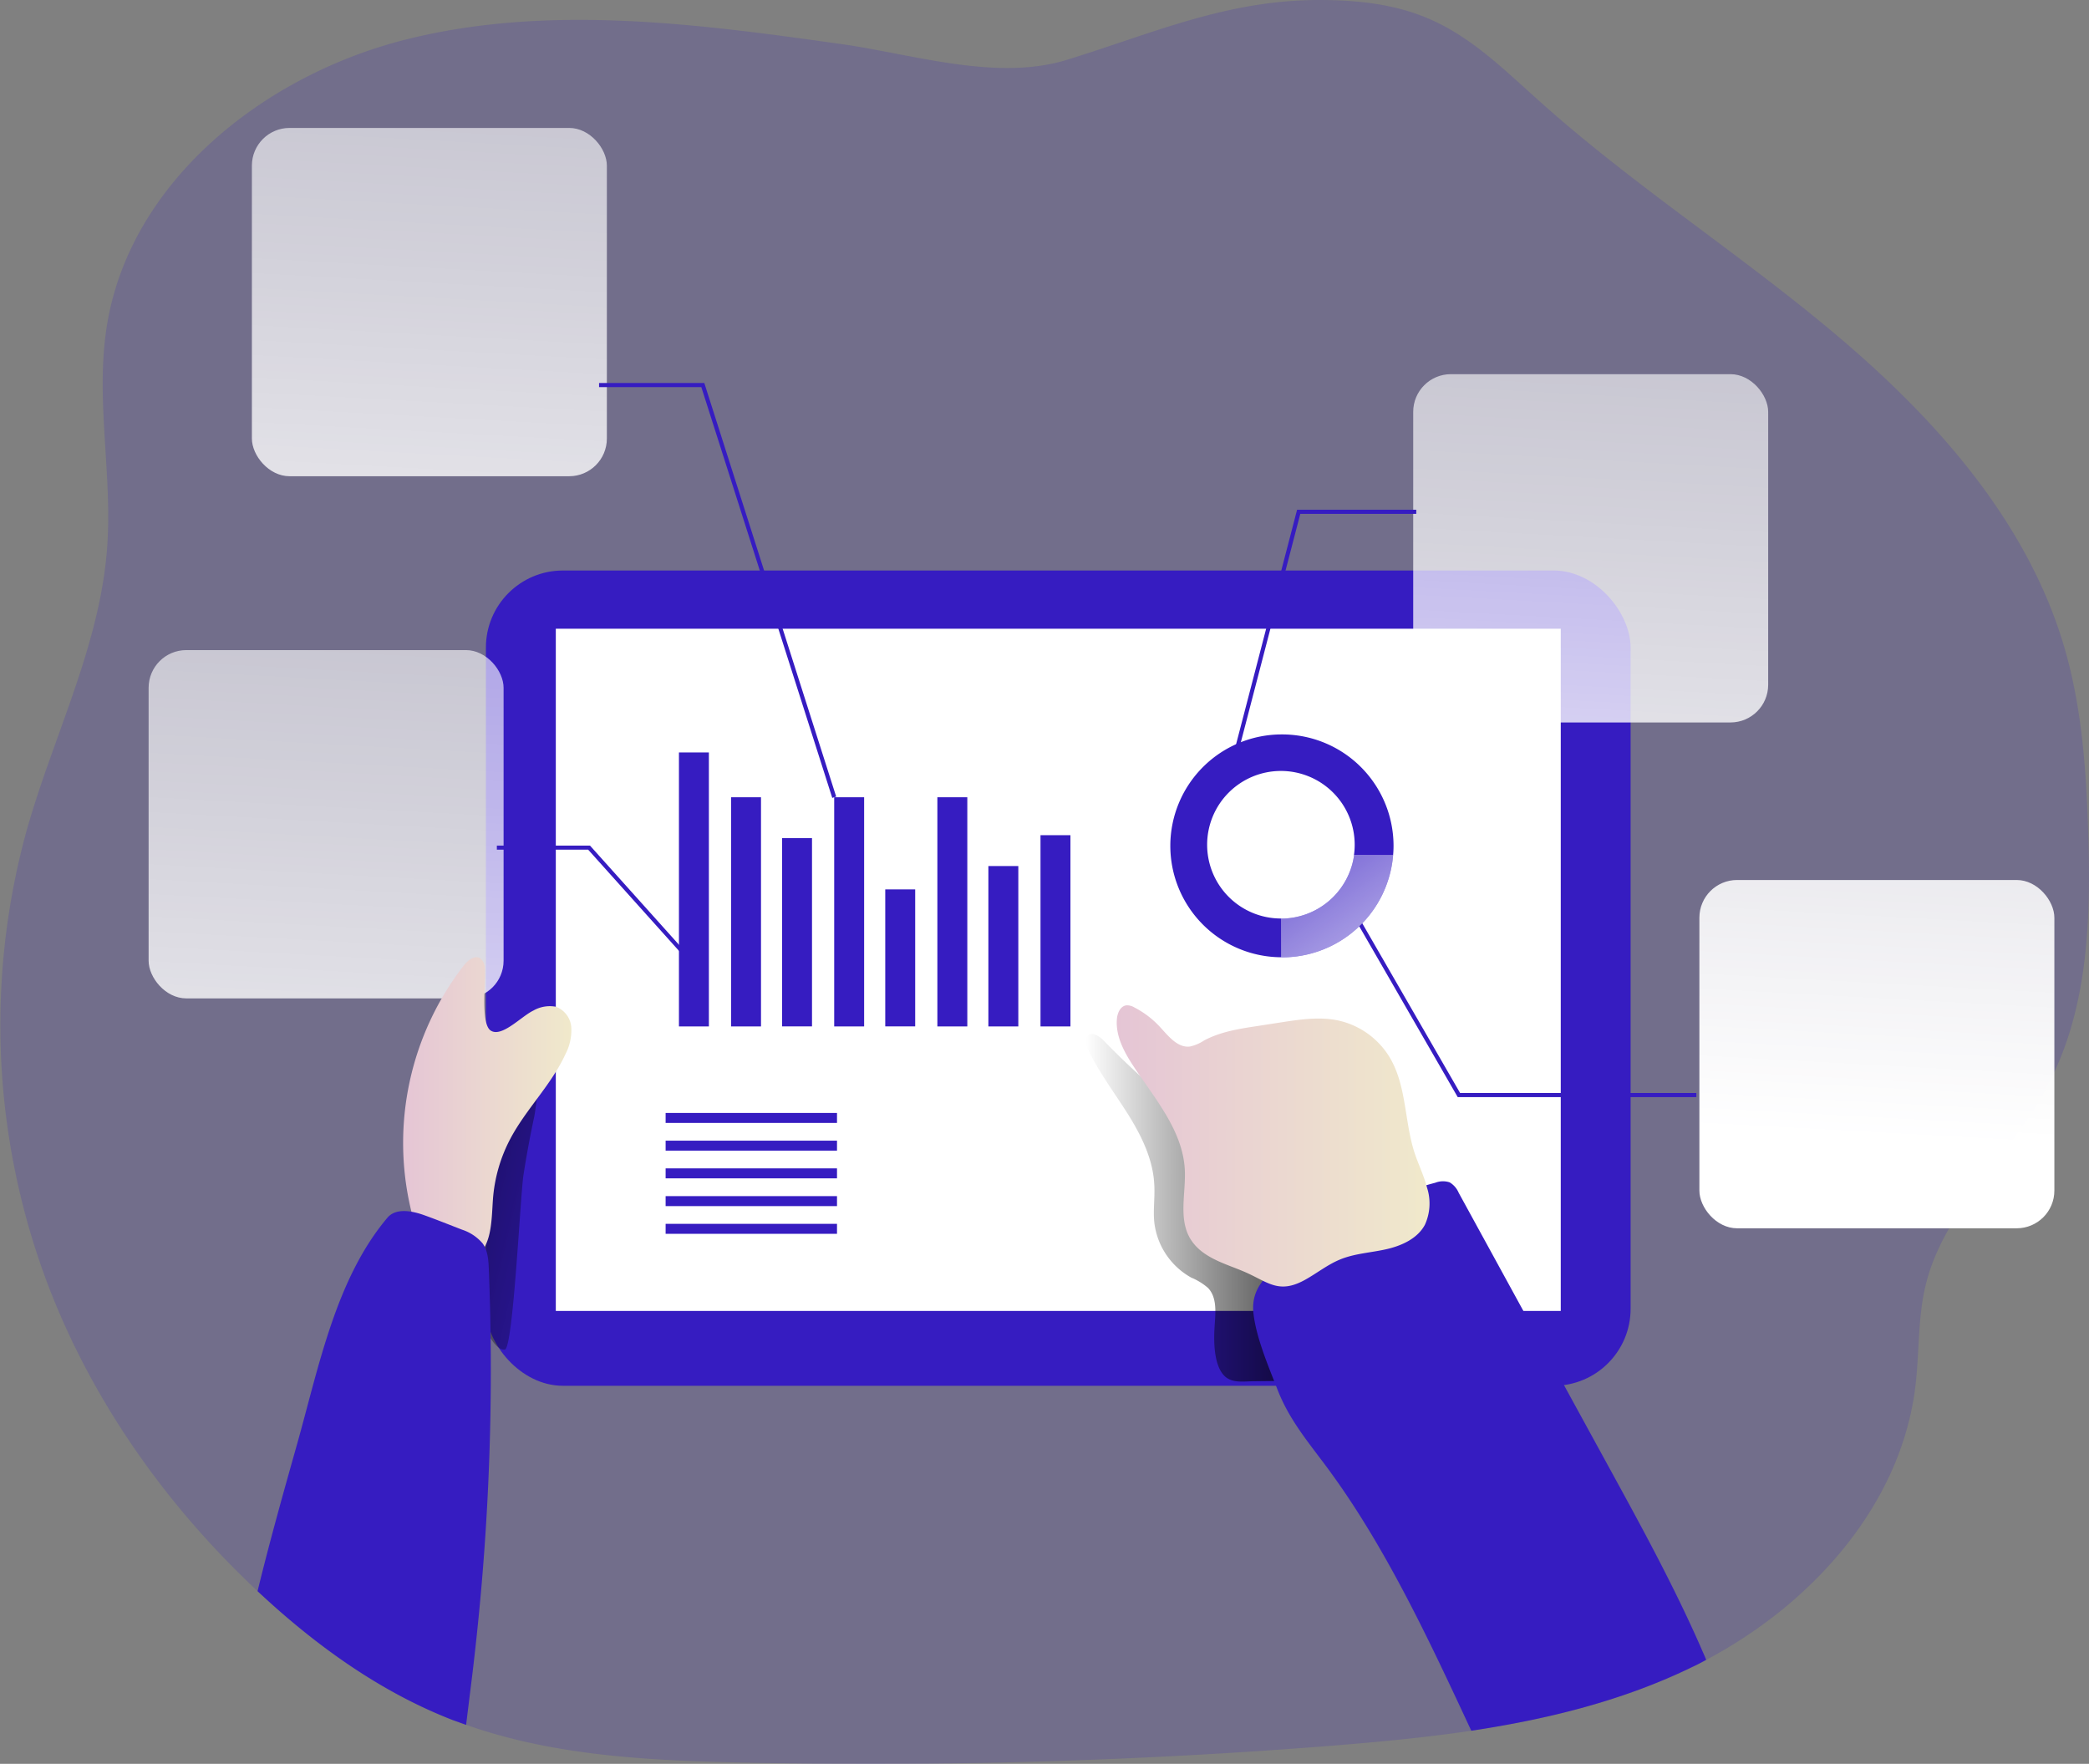 <svg xmlns="http://www.w3.org/2000/svg" xmlns:xlink="http://www.w3.org/1999/xlink" id="Layer_1" data-name="Layer 1" viewBox="0 0 431.25 364.11"><rect x="0" y="0" width="431.25" height="364.11" fill="#808080" stroke="none"/><defs><linearGradient id="linear-gradient" x1="157.22" x2="62.67" y1="256.97" y2="234.45" gradientUnits="userSpaceOnUse"><stop offset="0" stop-opacity="0"/><stop offset=".99"/></linearGradient><linearGradient id="linear-gradient-2" x1="243.21" x2="305.52" y1="250.14" y2="250.14" xlink:href="#linear-gradient"/><linearGradient id="linear-gradient-3" x1="343.33" x2="321.91" y1="-159.82" y2="231.35" gradientUnits="userSpaceOnUse"><stop offset=".02" stop-color="#fff" stop-opacity="0"/><stop offset=".14" stop-color="#fff" stop-opacity=".06"/><stop offset=".32" stop-color="#fff" stop-opacity=".39"/><stop offset=".68" stop-color="#fff" stop-opacity=".68"/><stop offset="1" stop-color="#fff"/></linearGradient><linearGradient id="linear-gradient-4" x1="407.95" x2="386.54" y1="-156.73" y2="234.44" gradientUnits="userSpaceOnUse"><stop offset=".02" stop-color="#fff" stop-opacity="0"/><stop offset=".32" stop-color="#fff" stop-opacity=".39"/><stop offset=".68" stop-color="#fff" stop-opacity=".68"/><stop offset="1" stop-color="#fff"/></linearGradient><linearGradient id="linear-gradient-5" x1="103.67" x2="82.26" y1="-212.38" y2="178.79" xlink:href="#linear-gradient-4"/><linearGradient id="linear-gradient-6" x1="82.16" x2="60.75" y1="-101.12" y2="290.05" xlink:href="#linear-gradient-4"/><linearGradient id="linear-gradient-7" x1="102.25" x2="137.02" y1="229.93" y2="229.93" gradientUnits="userSpaceOnUse"><stop offset="0" stop-color="#e5c5d5"/><stop offset=".42" stop-color="#ead4d1"/><stop offset="1" stop-color="#f0e9cb"/></linearGradient><linearGradient id="linear-gradient-8" x1="249.6" x2="314.18" y1="237.4" y2="237.4" xlink:href="#linear-gradient-7"/><linearGradient id="linear-gradient-9" x1="278.92" x2="317.94" y1="165.56" y2="219.5" xlink:href="#linear-gradient-4"/></defs><title>Analyze Report 3</title><path fill="#361cc1" d="M441.83,224.79c-7.62,14.36-21.42,25.57-25.25,41.38-1.65,6.82-1.27,14-2.12,20.95-3,24.45-21.33,44.83-43.18,56.38-.92.5-1.85,1-2.77,1.42-14.35,7-29.88,10.82-45.72,13.21-9.63,1.43-19.37,2.34-29,3.11Q233.48,366,173,364.71c-19.48-.4-39.35-1.32-57.67-7.79-.94-.32-1.87-.67-2.8-1-14.86-5.77-28.06-15.25-39.74-26.1l-.54-.5c-17.42-16.28-31.83-36-41.14-57.91a151.17,151.17,0,0,1-6.55-99.11c5.51-19.52,15.13-38.14,16.62-58.36,1.12-15.2-2.46-30.6-.08-45.65C45.78,38.37,73.56,16.36,102.9,9S163.11,5.77,193.07,10c14.63,2.09,31.76,7.67,46.25,3.2C257.13,7.72,272.1.89,291.32.85c7.84,0,15.83.82,23,4,8.7,3.8,15.6,10.7,22.67,17,19.73,17.68,42.23,32,62.39,49.2s38.44,38.09,45.86,63.52c3.63,12.43,4.52,25.5,4.91,38.44C450.7,190.69,450.13,209.17,441.83,224.79Z" opacity=".18" transform="translate(-19.06 -0.85)" style="isolation:isolate"/><rect width="236.31" height="168.3" x="100.31" y="117.77" fill="#361cc1" rx="15.9"/><path fill="url(#linear-gradient)" d="M132,220.32c-2.43,1.74-5.65,2-8.2,3.51a13.74,13.74,0,0,0-5.2,6.85c-2.38,5.87-2.73,12.35-2.7,18.68,0,6.69-.1,14.14,1.44,20.68.42,1.8,3.22,9.71,5.94,9.41,1.72-.19,3.2-31.89,3.84-36s1.36-8,2.21-12C129.76,229.47,130.42,221.46,132,220.32Z" transform="translate(-19.06 -0.85)"/><rect width="207.46" height="140.83" x="114.74" y="129.79" fill="#fff"/><path fill="url(#linear-gradient-2)" d="M269.76,275.41c.14-3,.76-6.49-1.31-8.68A12.71,12.71,0,0,0,265,264.6a15,15,0,0,1-7.65-11.43c-.26-2.55.15-5.13,0-7.7-.23-5.24-2.63-10.14-5.42-14.59s-6-8.64-8.26-13.39c-.47-1-.79-2.41.12-3s2.14.24,2.94,1C255.4,224.4,265,232.63,276,238.34c3.4,1.77,6.95,3.29,10.1,5.47,5.24,3.64,9.14,9,12,14.68s4.69,11.87,6.54,18c.68,2.24,1.35,4.68.56,6.88a3,3,0,0,1-1.24,1.66,4.09,4.09,0,0,1-1.84.4c-8,.44-16.07.45-24.12.55-2,0-4.37.47-6-.94C269.7,283,269.63,278.14,269.76,275.41Z" transform="translate(-19.06 -0.85)"/><rect width="6.18" height="56.56" x="140.16" y="155.33" fill="#361cc1"/><rect width="6.18" height="47.31" x="150.92" y="164.58" fill="#361cc1"/><rect width="6.18" height="38.86" x="161.45" y="173.02" fill="#361cc1"/><rect width="6.18" height="47.31" x="172.21" y="164.58" fill="#361cc1"/><rect width="6.18" height="28.28" x="182.75" y="183.6" fill="#361cc1"/><rect width="6.18" height="47.31" x="193.51" y="164.58" fill="#361cc1"/><rect width="6.18" height="33.11" x="204.04" y="178.78" fill="#361cc1"/><rect width="6.18" height="39.48" x="214.8" y="172.41" fill="#361cc1"/><rect width="35.38" height="2.06" x="137.41" y="229.75" fill="#361cc1"/><rect width="35.38" height="2.06" x="137.41" y="235.47" fill="#361cc1"/><rect width="35.38" height="2.06" x="137.41" y="241.19" fill="#361cc1"/><rect width="35.38" height="2.06" x="137.41" y="246.92" fill="#361cc1"/><rect width="35.38" height="2.06" x="137.41" y="252.64" fill="#361cc1"/><rect width="35.38" height="25.42" x="185.49" y="229.75" fill="none"/><path fill="#361cc1" d="M283.73,152.46a23,23,0,0,0-.14,46v-8h-.09a15.23,15.23,0,1,1,15.22-15.23,14.25,14.25,0,0,1-.16,2.18h8.09q.09-1,.09-1.95A23,23,0,0,0,283.73,152.46Z" transform="translate(-19.06 -0.85)"/><rect width="73.28" height="71.9" x="291.74" y="77.24" fill="url(#linear-gradient-3)" rx="7.78"/><rect width="73.28" height="71.9" x="350.82" y="181.66" fill="url(#linear-gradient-4)" rx="7.78"/><rect width="73.28" height="71.9" x="52" y="26.41" fill="url(#linear-gradient-5)" rx="7.78"/><rect width="73.28" height="71.9" x="30.68" y="134.2" fill="url(#linear-gradient-6)" rx="7.78"/><path fill="url(#linear-gradient-7)" d="M129.14,209.48a6.82,6.82,0,0,1,4.66-.81A4.91,4.91,0,0,1,137,213a10.68,10.68,0,0,1-1.21,5.46c-2.92,6.36-8.18,11.38-11.43,17.57a31.64,31.64,0,0,0-3.54,12.42c-.32,4.52-.17,10-4.09,12.31-2.78,1.59-6.51.51-8.77-1.77s-3.35-5.45-4.1-8.56a59.82,59.82,0,0,1,10.93-50.26c.85-1.09,2.3-2.24,3.45-1.47a2.82,2.82,0,0,1,.92,2.18c.24,2.38-.92,11.1,1.13,12.66C122.54,215.19,126.69,210.64,129.14,209.48Z" transform="translate(-19.06 -0.85)"/><path fill="#361cc1" d="M116.15,349.76l1.69-13.5c-.85,6.8-1.68,13.6-2.53,20.41l0,.25c-.94-.32-1.87-.67-2.8-1-14.86-5.77-28.06-15.25-39.74-26.1l-.54-.5c2.48-10.18,5.32-20.29,8.16-30.36,4.48-15.91,8-34.17,18.68-46.77,1.73-2,5-1.4,7.52-.5s5.26,2,7.84,3a9.41,9.41,0,0,1,4.28,2.86c1.07,1.5,1.19,3.45,1.26,5.3A518.41,518.41,0,0,1,116.15,349.76Z" transform="translate(-19.06 -0.85)"/><path fill="#361cc1" d="M371.28,343.5c-.92.5-1.85,1-2.77,1.42-14.35,7-29.88,10.82-45.72,13.21-8.55-18.36-17.53-37.68-29.44-53.89-4-5.44-8.08-10.13-10.56-16.52-1.86-4.78-4.53-11-5-16.07-.45-5.43,3.49-8.2,7.42-11.37A80.89,80.89,0,0,1,315.38,245a4.34,4.34,0,0,1,2.95-.07,4.55,4.55,0,0,1,1.85,2.13L351,303.36c6.81,12.43,13.63,24.88,19.31,37.87C370.63,342,371,342.74,371.28,343.5Z" transform="translate(-19.06 -0.85)"/><path fill="url(#linear-gradient-8)" d="M264.69,256.41c-2.38-4.19-.77-9.42-1.05-14.24-.48-8-6.19-14.54-10.6-21.24-1.93-2.92-3.7-6.23-3.41-9.72.1-1.25.74-2.71,2-2.83a2.92,2.92,0,0,1,1.61.44,19,19,0,0,1,5.26,4c1.75,1.89,3.64,4.37,6.2,4.07a8.48,8.48,0,0,0,2.91-1.24c3.39-1.82,7.27-2.43,11.07-3l4.84-.75c3.93-.61,8-1.21,11.85-.38A16.57,16.57,0,0,1,306,219.22c3.4,5.78,3,13,5,19.37.8,2.5,2,4.88,2.65,7.42a10.58,10.58,0,0,1-.44,7.68c-1.54,2.87-4.84,4.34-8,5.05s-6.52.87-9.53,2.12c-2.55,1.05-4.74,2.81-7.14,4.15-5.61,3.13-7.74.42-12.84-1.73C271.75,261.62,267,260.4,264.69,256.41Z" transform="translate(-19.06 -0.85)"/><polygon fill="#361cc1" points="254.95 157.87 254.13 157.66 267.77 105.23 292.37 105.23 292.37 106.08 268.43 106.08 254.95 157.87"/><polygon fill="#361cc1" points="350.19 226.48 300.93 226.48 277.49 185.82 278.22 185.39 301.42 225.63 350.19 225.63 350.19 226.48"/><polygon fill="#361cc1" points="171.81 164.71 144.78 79.91 123.67 79.91 123.67 79.06 145.39 79.06 145.49 79.36 172.62 164.45 171.81 164.71"/><polygon fill="#361cc1" points="140.65 196.83 121.42 175.4 102.57 175.4 102.57 174.56 121.8 174.56 141.28 196.27 140.65 196.83"/><path fill="#361cc1" d="M306.65,177.42a23,23,0,0,1-22.92,21.06h-.14v-8a15.22,15.22,0,0,0,15-13.05Z" transform="translate(-19.06 -0.85)"/><path fill="url(#linear-gradient-9)" d="M306.65,177.42a23,23,0,0,1-22.92,21.06h-.14v-8a15.22,15.22,0,0,0,15-13.05Z" transform="translate(-19.06 -0.85)"/></svg>